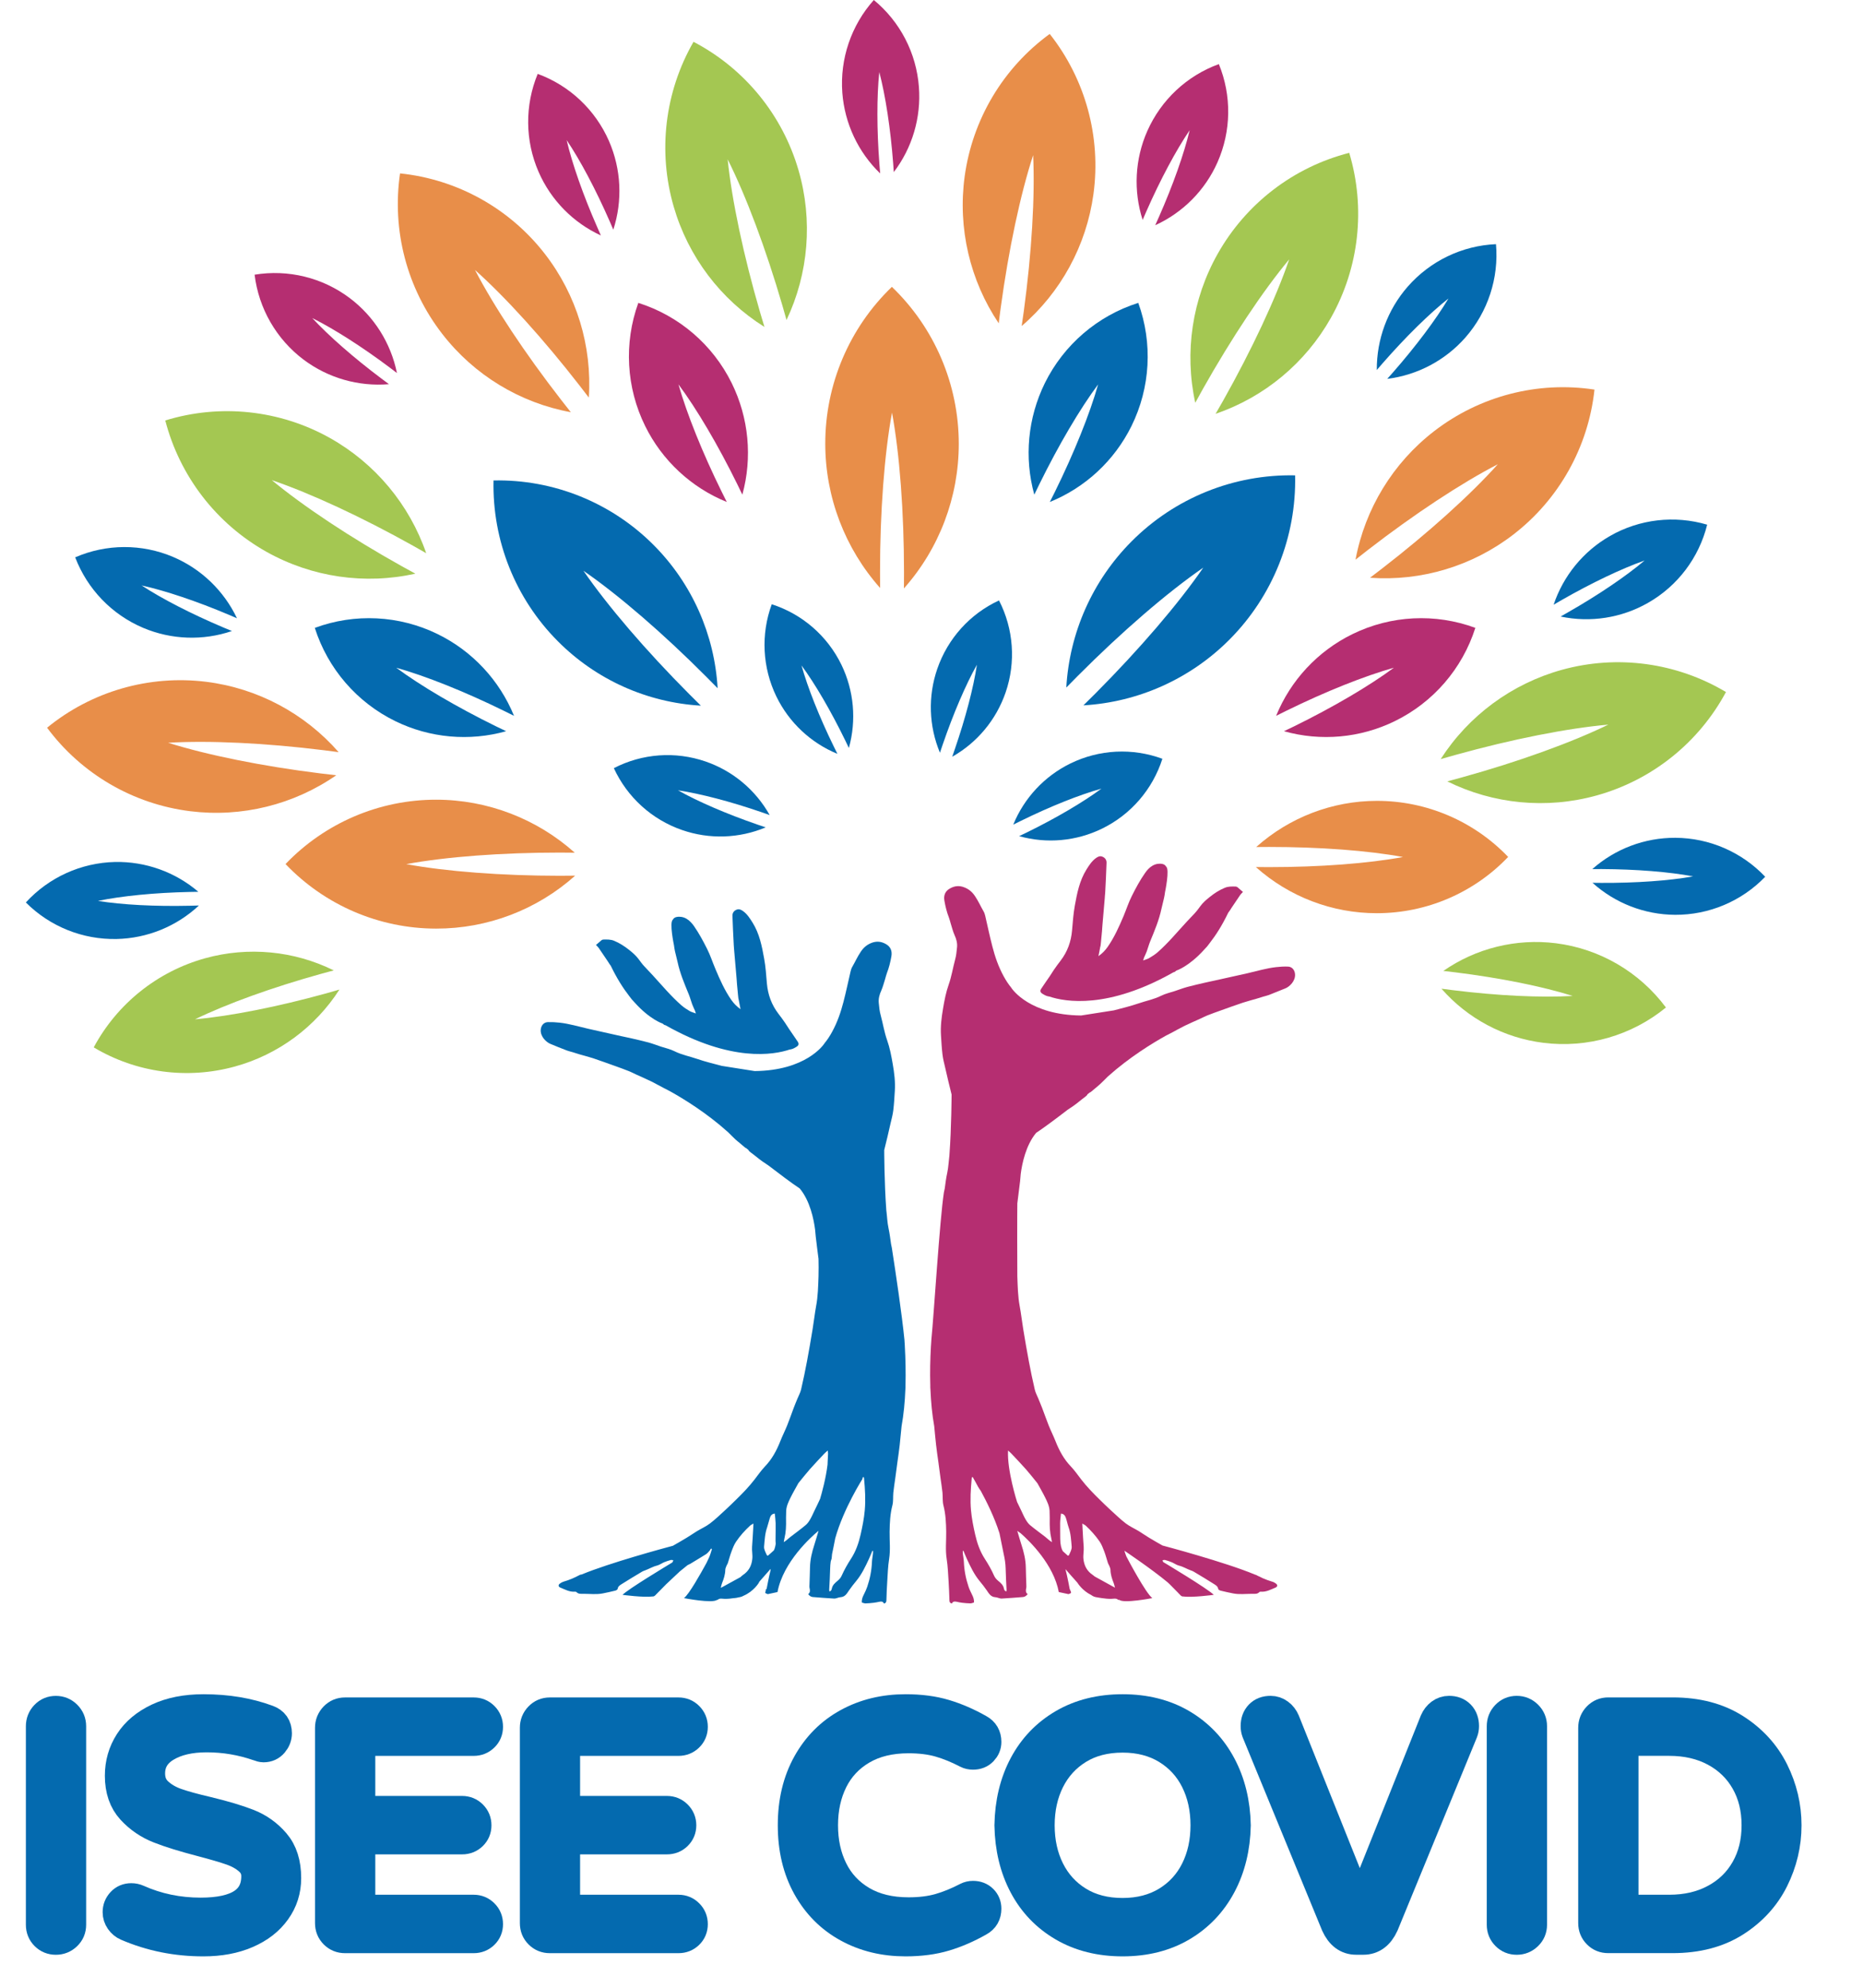 <svg width="45" height="48" viewBox="0 0 45 48" fill="none" xmlns="http://www.w3.org/2000/svg">
<path d="M1.101 46.728C1.034 46.661 1 46.578 1 46.479V41.684C1 41.586 1.034 41.501 1.101 41.431C1.168 41.361 1.251 41.327 1.349 41.327C1.447 41.327 1.531 41.361 1.601 41.431C1.671 41.501 1.706 41.586 1.706 41.684V46.479C1.706 46.578 1.671 46.661 1.601 46.728C1.531 46.795 1.447 46.829 1.349 46.829C1.251 46.829 1.168 46.795 1.101 46.728Z" fill="#046AAF" stroke="#046AAF" stroke-width="0.75" stroke-miterlimit="10"/>
<path d="M3.07 46.495C3.008 46.469 2.957 46.426 2.915 46.367C2.874 46.307 2.854 46.244 2.854 46.176C2.854 46.088 2.883 46.012 2.943 45.947C3.002 45.882 3.078 45.85 3.171 45.85C3.223 45.85 3.272 45.86 3.319 45.881C3.794 46.093 4.303 46.199 4.846 46.199C5.75 46.199 6.203 45.902 6.203 45.306C6.203 45.15 6.144 45.02 6.028 44.917C5.912 44.813 5.768 44.732 5.598 44.672C5.427 44.612 5.184 44.541 4.869 44.458C4.45 44.349 4.112 44.245 3.853 44.143C3.595 44.042 3.373 43.891 3.187 43.689C3.001 43.487 2.908 43.217 2.908 42.88C2.908 42.585 2.985 42.317 3.14 42.076C3.295 41.835 3.524 41.644 3.827 41.501C4.129 41.359 4.492 41.287 4.916 41.287C5.484 41.287 5.998 41.373 6.459 41.544C6.603 41.596 6.676 41.699 6.676 41.855C6.676 41.938 6.647 42.013 6.59 42.08C6.533 42.147 6.459 42.181 6.366 42.181C6.335 42.181 6.293 42.17 6.242 42.15C5.838 42.01 5.422 41.94 4.993 41.94C4.585 41.94 4.253 42.018 3.997 42.173C3.741 42.328 3.613 42.546 3.613 42.826C3.613 43.013 3.674 43.164 3.795 43.281C3.917 43.397 4.069 43.488 4.253 43.553C4.436 43.617 4.686 43.686 5.001 43.759C5.409 43.857 5.739 43.956 5.989 44.054C6.24 44.153 6.455 44.305 6.633 44.513C6.811 44.72 6.9 45 6.9 45.352C6.9 45.642 6.818 45.903 6.652 46.133C6.487 46.364 6.254 46.544 5.955 46.673C5.655 46.803 5.308 46.867 4.916 46.867C4.259 46.868 3.644 46.743 3.07 46.495Z" fill="#046AAF" stroke="#046AAF" stroke-width="0.75" stroke-miterlimit="10"/>
<path d="M8.085 46.689C8.018 46.622 7.984 46.539 7.984 46.44V41.722C7.984 41.624 8.018 41.54 8.085 41.47C8.152 41.4 8.235 41.365 8.333 41.365H11.442C11.535 41.365 11.614 41.397 11.678 41.462C11.743 41.527 11.775 41.606 11.775 41.699C11.775 41.792 11.743 41.87 11.678 41.932C11.614 41.994 11.535 42.026 11.442 42.026H8.69V43.743H11.163C11.256 43.743 11.335 43.776 11.399 43.84C11.464 43.905 11.496 43.984 11.496 44.077C11.496 44.171 11.464 44.248 11.399 44.311C11.335 44.373 11.256 44.404 11.163 44.404H8.69V46.129H11.442C11.535 46.129 11.614 46.162 11.678 46.227C11.743 46.291 11.775 46.37 11.775 46.464C11.775 46.557 11.743 46.635 11.678 46.697C11.614 46.759 11.535 46.79 11.442 46.79H8.333C8.235 46.79 8.152 46.756 8.085 46.689Z" fill="#046AAF" stroke="#046AAF" stroke-width="0.75" stroke-miterlimit="10"/>
<path d="M13.033 46.689C12.965 46.622 12.932 46.539 12.932 46.44V41.722C12.932 41.624 12.965 41.54 13.033 41.47C13.099 41.4 13.182 41.365 13.28 41.365H16.389C16.482 41.365 16.561 41.397 16.625 41.462C16.69 41.527 16.722 41.606 16.722 41.699C16.722 41.792 16.69 41.87 16.625 41.932C16.561 41.994 16.482 42.026 16.389 42.026H13.637V43.743H16.11C16.203 43.743 16.282 43.776 16.346 43.84C16.411 43.905 16.444 43.984 16.444 44.077C16.444 44.171 16.411 44.248 16.346 44.311C16.282 44.373 16.203 44.404 16.11 44.404H13.637V46.129H16.389C16.482 46.129 16.561 46.162 16.625 46.227C16.69 46.291 16.722 46.37 16.722 46.464C16.722 46.557 16.69 46.635 16.625 46.697C16.561 46.759 16.482 46.79 16.389 46.79H13.28C13.182 46.79 13.099 46.756 13.033 46.689Z" fill="#046AAF" stroke="#046AAF" stroke-width="0.75" stroke-miterlimit="10"/>
<path d="M20.484 46.529C20.073 46.304 19.75 45.98 19.515 45.558C19.28 45.135 19.162 44.642 19.162 44.077C19.162 43.512 19.28 43.019 19.515 42.596C19.75 42.174 20.073 41.85 20.484 41.625C20.895 41.399 21.358 41.287 21.875 41.287C22.227 41.287 22.541 41.328 22.817 41.411C23.094 41.494 23.369 41.613 23.643 41.769C23.756 41.831 23.813 41.929 23.813 42.064C23.813 42.142 23.785 42.21 23.728 42.27C23.671 42.33 23.596 42.359 23.503 42.359C23.452 42.359 23.405 42.349 23.364 42.328C23.136 42.209 22.914 42.118 22.697 42.056C22.48 41.994 22.229 41.963 21.945 41.963C21.5 41.963 21.122 42.055 20.809 42.239C20.497 42.423 20.262 42.674 20.104 42.992C19.946 43.311 19.867 43.673 19.867 44.077C19.867 44.481 19.946 44.842 20.104 45.161C20.262 45.48 20.497 45.731 20.809 45.915C21.122 46.099 21.5 46.191 21.945 46.191C22.229 46.191 22.48 46.16 22.697 46.098C22.914 46.035 23.136 45.945 23.364 45.826C23.405 45.805 23.452 45.794 23.503 45.794C23.596 45.794 23.671 45.823 23.728 45.88C23.785 45.937 23.813 46.007 23.813 46.09C23.813 46.225 23.757 46.323 23.643 46.385C23.369 46.541 23.094 46.66 22.817 46.743C22.541 46.825 22.227 46.867 21.875 46.867C21.358 46.867 20.895 46.755 20.484 46.529Z" fill="#046AAF" stroke="#046AAF" stroke-width="0.75" stroke-miterlimit="10"/>
<path d="M25.689 46.51C25.281 46.272 24.965 45.943 24.743 45.523C24.521 45.103 24.405 44.621 24.395 44.077C24.405 43.533 24.521 43.051 24.743 42.632C24.966 42.212 25.281 41.883 25.689 41.644C26.097 41.406 26.573 41.287 27.116 41.287C27.658 41.287 28.133 41.406 28.538 41.644C28.944 41.883 29.259 42.213 29.484 42.635C29.709 43.058 29.826 43.538 29.837 44.077C29.826 44.616 29.709 45.096 29.484 45.519C29.259 45.941 28.944 46.271 28.538 46.51C28.133 46.748 27.658 46.867 27.116 46.867C26.573 46.867 26.097 46.748 25.689 46.51ZM28.193 45.927C28.498 45.74 28.731 45.486 28.891 45.165C29.051 44.844 29.131 44.481 29.131 44.077C29.131 43.673 29.051 43.31 28.891 42.989C28.731 42.668 28.498 42.414 28.193 42.227C27.888 42.041 27.529 41.947 27.116 41.947C26.697 41.947 26.337 42.041 26.035 42.227C25.732 42.414 25.501 42.668 25.34 42.989C25.18 43.31 25.1 43.673 25.1 44.077C25.1 44.481 25.18 44.844 25.34 45.165C25.501 45.486 25.732 45.74 26.035 45.927C26.337 46.113 26.697 46.207 27.116 46.207C27.529 46.207 27.888 46.113 28.193 45.927Z" fill="#046AAF" stroke="#046AAF" stroke-width="0.75" stroke-miterlimit="10"/>
<path d="M32.28 46.471L30.365 41.815C30.35 41.774 30.342 41.73 30.342 41.683C30.342 41.574 30.373 41.488 30.435 41.423C30.497 41.358 30.582 41.326 30.691 41.326C30.763 41.326 30.829 41.348 30.888 41.392C30.948 41.436 30.993 41.494 31.024 41.567L32.846 46.121L34.667 41.567C34.699 41.494 34.744 41.436 34.803 41.392C34.862 41.348 34.928 41.326 35.001 41.326C35.109 41.326 35.194 41.358 35.257 41.423C35.319 41.488 35.35 41.574 35.35 41.683C35.35 41.73 35.342 41.774 35.326 41.815L33.412 46.471C33.303 46.709 33.143 46.828 32.931 46.828H32.76C32.548 46.829 32.388 46.709 32.28 46.471Z" fill="#046AAF" stroke="#046AAF" stroke-width="0.75" stroke-miterlimit="10"/>
<path d="M36.388 46.727C36.321 46.66 36.287 46.577 36.287 46.479V41.683C36.287 41.585 36.321 41.501 36.388 41.431C36.455 41.361 36.538 41.326 36.636 41.326C36.734 41.326 36.818 41.361 36.888 41.431C36.958 41.501 36.993 41.585 36.993 41.683V46.479C36.993 46.577 36.958 46.66 36.888 46.727C36.818 46.795 36.734 46.829 36.636 46.829C36.538 46.829 36.455 46.795 36.388 46.727Z" fill="#046AAF" stroke="#046AAF" stroke-width="0.75" stroke-miterlimit="10"/>
<path d="M38.597 46.688C38.53 46.621 38.496 46.538 38.496 46.44V41.722C38.496 41.623 38.53 41.539 38.597 41.469C38.664 41.399 38.746 41.364 38.845 41.364H40.403C40.992 41.364 41.492 41.495 41.903 41.757C42.314 42.019 42.623 42.357 42.83 42.771C43.036 43.186 43.14 43.621 43.14 44.077C43.14 44.533 43.036 44.968 42.83 45.383C42.623 45.797 42.314 46.135 41.903 46.397C41.492 46.658 40.992 46.789 40.403 46.789H38.845C38.746 46.789 38.664 46.756 38.597 46.688ZM40.318 46.129C40.742 46.129 41.114 46.042 41.434 45.868C41.755 45.695 42.003 45.454 42.178 45.145C42.354 44.837 42.442 44.481 42.442 44.077C42.442 43.673 42.354 43.316 42.178 43.008C42.003 42.7 41.755 42.459 41.434 42.285C41.114 42.112 40.742 42.025 40.318 42.025H39.202V46.129H40.318V46.129Z" fill="#046AAF" stroke="#046AAF" stroke-width="0.75" stroke-miterlimit="10"/>
<path d="M25.172 23.992C25.217 24.021 25.268 24.051 25.32 24.06C25.328 24.061 25.337 24.063 25.345 24.064C25.733 24.194 26.761 24.375 28.347 23.477C28.353 23.475 28.36 23.474 28.366 23.473C28.378 23.47 28.388 23.457 28.4 23.449C28.405 23.445 28.411 23.441 28.416 23.437C28.42 23.436 28.722 23.338 29.09 22.928C29.138 22.881 29.182 22.828 29.221 22.772C29.368 22.584 29.521 22.345 29.666 22.043C29.685 22.016 29.705 21.99 29.723 21.962C29.728 21.953 29.733 21.944 29.738 21.936L29.959 21.608C29.98 21.584 30 21.561 30.023 21.539C29.977 21.499 29.936 21.462 29.894 21.427C29.881 21.417 29.863 21.408 29.848 21.408C29.759 21.407 29.672 21.402 29.586 21.438C29.453 21.492 29.334 21.569 29.224 21.658C29.141 21.723 29.058 21.794 28.997 21.878C28.95 21.941 28.906 22.003 28.852 22.06C28.788 22.126 28.725 22.193 28.663 22.26C28.432 22.51 28.216 22.773 27.959 22.998C27.899 23.05 27.83 23.093 27.761 23.134C27.72 23.159 27.671 23.17 27.612 23.193C27.623 23.159 27.627 23.141 27.633 23.125C27.655 23.074 27.681 23.024 27.7 22.972C27.729 22.894 27.749 22.813 27.781 22.735C27.887 22.478 27.996 22.221 28.054 21.947C28.072 21.86 28.098 21.775 28.116 21.688C28.127 21.64 28.135 21.591 28.141 21.542C28.141 21.542 28.257 20.993 28.168 20.928C28.151 20.894 28.119 20.873 28.079 20.863C28.042 20.855 28.001 20.855 27.963 20.86C27.87 20.875 27.796 20.924 27.736 20.985C27.708 21.015 27.682 21.047 27.66 21.079C27.537 21.254 27.434 21.445 27.339 21.636C27.26 21.792 27.207 21.96 27.139 22.122C27.03 22.379 26.917 22.632 26.757 22.863C26.695 22.952 26.623 23.026 26.532 23.089C26.545 23.026 26.563 22.941 26.576 22.865C26.581 22.855 26.583 22.842 26.585 22.828C26.588 22.8 26.591 22.771 26.594 22.743V22.743C26.602 22.658 26.611 22.573 26.618 22.488C26.621 22.442 26.625 22.396 26.628 22.35L26.685 21.688C26.685 21.687 26.685 21.686 26.685 21.685L26.687 21.654V21.654C26.691 21.618 26.694 21.581 26.696 21.546C26.711 21.309 26.718 21.072 26.728 20.836C26.731 20.764 26.69 20.709 26.623 20.685C26.565 20.664 26.52 20.688 26.476 20.718C26.373 20.791 26.307 20.895 26.242 20.999C26.076 21.266 26.016 21.568 25.962 21.869C25.926 22.066 25.913 22.268 25.895 22.467C25.872 22.738 25.784 22.983 25.618 23.198C25.562 23.27 25.508 23.345 25.456 23.42C25.421 23.47 25.392 23.523 25.357 23.573C25.288 23.675 25.216 23.774 25.15 23.876C25.119 23.923 25.125 23.961 25.172 23.992Z" fill="#B52E71"/>
<path d="M31.281 23.526C31.274 23.423 31.208 23.343 31.108 23.341C31.014 23.338 30.919 23.343 30.826 23.354C30.59 23.38 30.363 23.449 30.133 23.502C29.868 23.562 29.602 23.621 29.337 23.679C29.264 23.696 29.19 23.709 29.116 23.727C28.971 23.761 28.825 23.793 28.681 23.832C28.579 23.86 28.48 23.898 28.38 23.931C28.269 23.968 28.152 23.993 28.048 24.045C27.875 24.132 27.685 24.167 27.505 24.229C27.309 24.296 27.107 24.345 26.906 24.398L26.115 24.522C24.88 24.511 24.455 23.895 24.428 23.854C24.427 23.853 24.427 23.852 24.427 23.851C24.357 23.766 24.298 23.675 24.245 23.578C24.119 23.349 24.034 23.105 23.97 22.854C23.906 22.609 23.855 22.36 23.797 22.113C23.788 22.078 23.778 22.042 23.76 22.012C23.688 21.889 23.632 21.759 23.551 21.64C23.484 21.541 23.407 21.473 23.295 21.429C23.169 21.378 23.056 21.392 22.945 21.455C22.831 21.518 22.788 21.622 22.812 21.752C22.836 21.89 22.869 22.025 22.92 22.155C22.939 22.204 22.95 22.256 22.966 22.307C22.994 22.397 23.017 22.49 23.055 22.576C23.099 22.672 23.127 22.77 23.117 22.874C23.107 22.977 23.097 23.081 23.069 23.179C23.015 23.378 22.984 23.582 22.915 23.777C22.849 23.963 22.812 24.158 22.779 24.354C22.742 24.569 22.715 24.784 22.729 25.003C22.739 25.159 22.747 25.315 22.766 25.469C22.779 25.577 22.808 25.683 22.832 25.789C22.882 26.003 22.93 26.217 22.985 26.43C22.985 26.43 22.983 27.217 22.933 27.891C22.933 27.892 22.933 27.894 22.933 27.895C22.915 28.036 22.91 28.179 22.881 28.317C22.853 28.444 22.837 28.571 22.82 28.699C22.82 28.699 22.812 28.731 22.8 28.791C22.699 29.444 22.558 31.739 22.497 32.349C22.494 32.39 22.491 32.43 22.489 32.471C22.488 32.476 22.488 32.481 22.488 32.485C22.487 32.494 22.487 32.503 22.486 32.511C22.469 32.821 22.461 33.138 22.471 33.451C22.47 33.483 22.471 33.516 22.474 33.548C22.487 33.856 22.515 34.158 22.566 34.441C22.58 34.591 22.594 34.742 22.611 34.893C22.625 35.031 22.648 35.168 22.666 35.306C22.684 35.436 22.701 35.565 22.718 35.695C22.734 35.811 22.753 35.927 22.765 36.043C22.775 36.146 22.763 36.253 22.788 36.351C22.842 36.562 22.852 36.774 22.855 36.989C22.858 37.209 22.832 37.428 22.867 37.648C22.895 37.827 22.901 38.009 22.913 38.19C22.922 38.34 22.929 38.49 22.933 38.641C22.933 38.683 22.944 38.711 22.992 38.722C23.014 38.669 23.058 38.669 23.107 38.679C23.15 38.689 23.194 38.698 23.238 38.703C23.304 38.71 23.37 38.718 23.437 38.718C23.468 38.719 23.499 38.704 23.525 38.697C23.533 38.616 23.503 38.557 23.474 38.497C23.445 38.438 23.415 38.377 23.394 38.313C23.329 38.12 23.29 37.921 23.282 37.715C23.279 37.651 23.265 37.588 23.258 37.525C23.255 37.5 23.256 37.476 23.255 37.451C23.26 37.451 23.266 37.45 23.272 37.45C23.3 37.516 23.326 37.583 23.356 37.648C23.442 37.833 23.529 38.016 23.659 38.175C23.719 38.248 23.779 38.322 23.832 38.4C23.886 38.478 23.929 38.562 24.041 38.569C24.093 38.572 24.145 38.604 24.195 38.602C24.367 38.594 24.538 38.577 24.71 38.565C24.759 38.561 24.789 38.534 24.823 38.496C24.772 38.457 24.775 38.408 24.787 38.354C24.794 38.322 24.791 38.288 24.79 38.254C24.786 38.12 24.78 37.986 24.778 37.853C24.775 37.661 24.73 37.478 24.671 37.297C24.636 37.19 24.606 37.081 24.572 36.967C24.601 36.988 24.628 37.008 24.655 37.026C24.877 37.221 25.45 37.781 25.575 38.445L25.809 38.495C25.809 38.495 25.865 38.478 25.87 38.462C25.874 38.45 25.86 38.417 25.849 38.395C25.848 38.387 25.844 38.38 25.839 38.376C25.839 38.376 25.784 38.072 25.735 37.891C25.824 37.993 25.902 38.083 25.982 38.171C25.995 38.186 26.011 38.205 26.026 38.221C26.026 38.221 26.135 38.407 26.359 38.517C26.392 38.542 26.429 38.56 26.474 38.568C26.495 38.572 26.516 38.575 26.537 38.579C26.561 38.584 26.587 38.588 26.613 38.591C26.688 38.602 26.762 38.61 26.838 38.609C26.895 38.609 26.96 38.585 27.012 38.635C27.015 38.638 27.026 38.632 27.033 38.631C27.132 38.728 27.834 38.591 27.834 38.591C27.679 38.479 27.239 37.648 27.207 37.585C27.188 37.54 27.174 37.493 27.159 37.446V37.446C27.159 37.446 27.82 37.89 28.205 38.211L28.253 38.256C28.326 38.33 28.394 38.401 28.463 38.469V38.47C28.482 38.49 28.503 38.51 28.523 38.531C28.537 38.544 28.567 38.557 28.581 38.551C28.797 38.583 29.318 38.512 29.318 38.512C29.179 38.367 28.097 37.72 28.097 37.72C28.09 37.707 28.085 37.693 28.082 37.675C28.107 37.673 28.128 37.666 28.146 37.672C28.2 37.687 28.252 37.704 28.303 37.725C28.362 37.75 28.416 37.791 28.476 37.806C28.58 37.831 28.669 37.888 28.767 37.923C28.791 37.931 28.815 37.94 28.835 37.953C29.002 38.053 29.169 38.152 29.333 38.257C29.372 38.282 29.417 38.31 29.425 38.369C29.427 38.385 29.459 38.405 29.48 38.41C29.58 38.435 29.681 38.457 29.782 38.477C29.936 38.508 30.093 38.487 30.248 38.487C30.308 38.488 30.372 38.497 30.42 38.445C30.428 38.437 30.447 38.435 30.46 38.436C30.588 38.445 30.697 38.383 30.809 38.337C30.858 38.318 30.865 38.274 30.823 38.242C30.795 38.22 30.761 38.202 30.727 38.193C30.649 38.17 30.574 38.142 30.5 38.11C30.465 38.091 30.426 38.073 30.383 38.054C30.37 38.047 30.357 38.04 30.344 38.033C30.333 38.028 30.322 38.024 30.31 38.022C29.6 37.724 28.097 37.325 28.08 37.321C27.972 37.26 27.865 37.199 27.759 37.135C27.675 37.085 27.596 37.028 27.513 36.977C27.407 36.913 27.291 36.862 27.192 36.787C27.063 36.688 26.945 36.572 26.823 36.462C26.733 36.379 26.645 36.294 26.558 36.208C26.403 36.056 26.252 35.901 26.119 35.729C26.035 35.621 25.958 35.508 25.864 35.41C25.697 35.235 25.586 35.03 25.498 34.808C25.447 34.678 25.384 34.554 25.332 34.425C25.276 34.284 25.226 34.14 25.172 33.998C25.143 33.922 25.112 33.848 25.081 33.774C25.052 33.702 25.012 33.632 24.995 33.557C24.942 33.329 24.894 33.1 24.851 32.87C24.802 32.614 24.759 32.356 24.716 32.098C24.685 31.912 24.665 31.724 24.63 31.538C24.586 31.301 24.582 31.061 24.573 30.822C24.569 30.672 24.569 29.19 24.573 29.059C24.595 28.88 24.619 28.701 24.64 28.521C24.646 28.464 24.651 28.408 24.655 28.351C24.686 28.108 24.776 27.658 25.027 27.357C25.215 27.233 25.508 27.014 25.785 26.801C25.832 26.77 25.88 26.738 25.928 26.705C26.027 26.636 26.118 26.554 26.216 26.483C26.24 26.466 26.258 26.448 26.268 26.425C26.287 26.41 26.305 26.396 26.322 26.382C26.335 26.379 26.346 26.371 26.359 26.36C26.409 26.316 26.461 26.274 26.513 26.231C26.535 26.212 26.559 26.192 26.58 26.172C26.643 26.116 26.7 26.053 26.761 25.994C27.281 25.529 27.841 25.187 28.164 25.008C28.22 24.98 28.276 24.951 28.331 24.922C28.367 24.903 28.402 24.884 28.437 24.864C28.497 24.832 28.556 24.8 28.617 24.77C28.736 24.712 28.858 24.66 28.979 24.605C29.04 24.577 29.099 24.546 29.161 24.521C29.269 24.478 29.379 24.439 29.488 24.4C29.666 24.336 29.844 24.272 30.023 24.212C30.13 24.177 30.241 24.149 30.35 24.117C30.406 24.101 30.461 24.082 30.516 24.066C30.561 24.052 30.608 24.043 30.652 24.026C30.786 23.974 30.92 23.92 31.053 23.865C31.15 23.824 31.293 23.689 31.281 23.526ZM24.309 38.43C24.268 38.421 24.256 38.393 24.25 38.362C24.233 38.277 24.174 38.225 24.11 38.173C24.071 38.141 24.033 38.098 24.013 38.052C23.95 37.909 23.873 37.774 23.788 37.643C23.671 37.463 23.602 37.263 23.555 37.056C23.511 36.863 23.472 36.668 23.454 36.471C23.431 36.216 23.447 35.959 23.471 35.703C23.473 35.693 23.476 35.683 23.477 35.672C23.483 35.671 23.489 35.669 23.495 35.668C23.503 35.682 23.511 35.696 23.519 35.709L23.519 35.71C23.535 35.736 23.549 35.763 23.564 35.79C23.602 35.864 23.641 35.936 23.69 36.001C23.827 36.252 24.018 36.633 24.142 37.024C24.166 37.144 24.19 37.264 24.215 37.384C24.224 37.43 24.234 37.476 24.243 37.523C24.27 37.64 24.288 37.757 24.291 37.878C24.294 38.048 24.305 38.218 24.313 38.388C24.313 38.4 24.311 38.413 24.309 38.43ZM26.227 36.843C26.351 36.959 26.465 37.085 26.561 37.225C26.61 37.297 26.642 37.383 26.674 37.467C26.708 37.557 26.732 37.652 26.762 37.745C26.768 37.766 26.783 37.784 26.791 37.804C26.804 37.838 26.822 37.872 26.823 37.907C26.825 38.02 26.859 38.125 26.901 38.229C26.913 38.258 26.918 38.29 26.932 38.339L26.44 38.068C26.425 38.055 26.41 38.041 26.394 38.031C26.261 37.942 26.188 37.815 26.17 37.648C26.159 37.547 26.184 37.449 26.176 37.349C26.164 37.205 26.157 37.06 26.149 36.915C26.147 36.88 26.145 36.843 26.143 36.791C26.178 36.812 26.206 36.824 26.227 36.843ZM25.607 36.781C25.608 36.705 25.62 36.628 25.627 36.55C25.707 36.557 25.73 36.61 25.748 36.661C25.773 36.735 25.787 36.812 25.813 36.885C25.866 37.034 25.872 37.192 25.886 37.346C25.892 37.416 25.849 37.488 25.819 37.556C25.817 37.559 25.809 37.56 25.794 37.567C25.755 37.532 25.712 37.496 25.671 37.457C25.637 37.397 25.61 37.303 25.609 37.158C25.61 37.032 25.605 36.907 25.607 36.781ZM24.783 35.482C24.876 35.588 24.963 35.7 25.052 35.809C25.056 35.813 25.059 35.818 25.062 35.823C25.124 35.938 25.191 36.05 25.248 36.167C25.297 36.266 25.346 36.369 25.352 36.482C25.358 36.59 25.355 36.698 25.355 36.806C25.355 36.883 25.361 36.959 25.372 37.034V37.036C25.378 37.074 25.385 37.111 25.393 37.149L25.411 37.239C25.388 37.227 25.367 37.211 25.347 37.196C25.312 37.169 25.28 37.138 25.245 37.11C25.125 37.017 25 36.928 24.882 36.83C24.839 36.794 24.804 36.743 24.775 36.694C24.735 36.627 24.704 36.554 24.671 36.484C24.637 36.412 24.6 36.341 24.567 36.269C24.566 36.268 24.322 35.501 24.349 35.027C24.384 35.059 24.409 35.079 24.431 35.103C24.549 35.229 24.669 35.353 24.783 35.482Z" fill="#B52E71"/>
<path d="M14.682 23.216C14.687 23.224 14.692 23.233 14.698 23.241C14.714 23.27 14.735 23.296 14.754 23.323C14.899 23.625 15.052 23.864 15.199 24.053C15.238 24.108 15.281 24.16 15.33 24.209C15.698 24.619 16 24.716 16.004 24.717C16.009 24.721 16.015 24.725 16.02 24.729C16.032 24.737 16.042 24.75 16.054 24.753C16.061 24.754 16.067 24.755 16.073 24.756C17.659 25.655 18.688 25.474 19.075 25.344C19.083 25.343 19.091 25.342 19.1 25.34C19.152 25.331 19.203 25.302 19.248 25.272C19.294 25.241 19.301 25.203 19.27 25.156C19.203 25.054 19.131 24.955 19.063 24.853C19.029 24.803 18.998 24.75 18.964 24.701C18.912 24.625 18.858 24.551 18.802 24.479C18.636 24.262 18.548 24.018 18.524 23.748C18.507 23.548 18.494 23.346 18.458 23.15C18.404 22.849 18.345 22.546 18.178 22.279C18.113 22.176 18.048 22.072 17.945 21.999C17.9 21.968 17.854 21.944 17.797 21.965C17.73 21.989 17.689 22.044 17.692 22.116C17.702 22.353 17.709 22.59 17.724 22.826C17.726 22.862 17.729 22.898 17.732 22.934V22.935L17.735 22.965C17.735 22.967 17.735 22.968 17.735 22.969L17.792 23.63C17.795 23.676 17.798 23.722 17.802 23.768C17.809 23.853 17.817 23.938 17.826 24.023V24.023V24.023C17.829 24.052 17.832 24.081 17.835 24.109C17.837 24.122 17.84 24.135 17.844 24.145C17.857 24.221 17.875 24.306 17.887 24.37C17.797 24.306 17.725 24.232 17.663 24.144C17.503 23.913 17.39 23.659 17.282 23.402C17.213 23.241 17.16 23.073 17.081 22.916C16.985 22.725 16.883 22.535 16.761 22.36C16.738 22.327 16.712 22.295 16.683 22.266V22.266C16.623 22.204 16.549 22.155 16.457 22.141C16.419 22.135 16.378 22.136 16.341 22.144C16.3 22.153 16.269 22.174 16.252 22.209C16.163 22.273 16.279 22.823 16.279 22.823C16.285 22.872 16.293 22.92 16.303 22.968C16.321 23.055 16.348 23.141 16.366 23.228C16.424 23.502 16.533 23.758 16.639 24.016C16.67 24.093 16.691 24.174 16.72 24.253C16.739 24.305 16.765 24.354 16.786 24.405C16.794 24.421 16.797 24.439 16.808 24.473C16.749 24.45 16.7 24.439 16.659 24.415C16.59 24.374 16.521 24.33 16.461 24.278C16.204 24.054 15.987 23.79 15.757 23.541C15.695 23.473 15.631 23.407 15.568 23.34C15.514 23.284 15.47 23.221 15.423 23.158C15.361 23.075 15.279 23.003 15.196 22.938C15.085 22.85 14.967 22.773 14.834 22.718C14.748 22.682 14.66 22.687 14.571 22.688C14.556 22.688 14.538 22.697 14.526 22.707C14.483 22.742 14.443 22.779 14.396 22.819C14.419 22.841 14.44 22.864 14.46 22.888L14.682 23.216Z" fill="#046AAF"/>
<path d="M21.856 32.512C21.855 32.503 21.855 32.494 21.855 32.486C21.854 32.481 21.854 32.477 21.854 32.472C21.851 32.431 21.849 32.39 21.846 32.35C21.785 31.739 21.643 30.785 21.542 30.133C21.53 30.073 21.523 30.041 21.523 30.041C21.505 29.913 21.489 29.786 21.462 29.659C21.432 29.521 21.428 29.378 21.41 29.237C21.41 29.235 21.409 29.234 21.409 29.233C21.359 28.559 21.358 27.772 21.358 27.772C21.413 27.559 21.461 27.345 21.51 27.131C21.535 27.025 21.564 26.919 21.577 26.812C21.596 26.657 21.604 26.501 21.614 26.345C21.628 26.127 21.602 25.912 21.564 25.696C21.53 25.5 21.494 25.305 21.428 25.119C21.359 24.924 21.328 24.72 21.274 24.521C21.246 24.423 21.235 24.319 21.226 24.216C21.216 24.112 21.244 24.014 21.288 23.917C21.326 23.831 21.349 23.738 21.378 23.648C21.394 23.598 21.404 23.546 21.423 23.497C21.474 23.367 21.507 23.231 21.531 23.094C21.554 22.963 21.511 22.86 21.398 22.797C21.288 22.734 21.174 22.721 21.048 22.77C20.936 22.815 20.859 22.882 20.792 22.982C20.711 23.101 20.654 23.231 20.583 23.353C20.565 23.384 20.555 23.42 20.546 23.455C20.488 23.702 20.437 23.95 20.373 24.196C20.308 24.446 20.224 24.691 20.098 24.919C20.045 25.017 19.986 25.108 19.916 25.192C19.916 25.193 19.916 25.194 19.915 25.195C19.888 25.236 19.462 25.853 18.228 25.864L17.436 25.739C17.236 25.686 17.034 25.638 16.838 25.57C16.657 25.508 16.468 25.473 16.294 25.386C16.191 25.334 16.074 25.309 15.963 25.273C15.863 25.239 15.763 25.201 15.662 25.173C15.518 25.134 15.371 25.102 15.226 25.068C15.153 25.051 15.079 25.037 15.006 25.021C14.74 24.962 14.475 24.904 14.21 24.843C13.979 24.79 13.752 24.721 13.517 24.695C13.423 24.684 13.328 24.68 13.234 24.682C13.135 24.684 13.069 24.765 13.061 24.867C13.05 25.03 13.193 25.165 13.291 25.206C13.424 25.262 13.558 25.316 13.692 25.367C13.736 25.384 13.782 25.393 13.828 25.407C13.883 25.424 13.938 25.443 13.994 25.459C14.103 25.491 14.213 25.518 14.322 25.553C14.5 25.613 14.678 25.678 14.855 25.741C14.965 25.78 15.075 25.82 15.183 25.863C15.245 25.887 15.304 25.918 15.364 25.946C15.485 26.001 15.608 26.054 15.727 26.112C15.788 26.142 15.847 26.174 15.906 26.206H15.907C15.942 26.226 15.977 26.245 16.013 26.263C16.069 26.292 16.123 26.321 16.179 26.349C16.503 26.528 17.063 26.87 17.583 27.337C17.644 27.395 17.701 27.457 17.763 27.514C17.785 27.534 17.808 27.553 17.831 27.572L17.832 27.572C17.883 27.615 17.935 27.657 17.985 27.701C17.997 27.712 18.009 27.721 18.022 27.724C18.039 27.738 18.057 27.752 18.076 27.767C18.086 27.79 18.104 27.807 18.128 27.825C18.226 27.895 18.317 27.977 18.416 28.046C18.464 28.079 18.511 28.111 18.56 28.143C18.836 28.355 19.129 28.575 19.317 28.699C19.568 28.999 19.657 29.449 19.688 29.692C19.693 29.749 19.698 29.806 19.704 29.863C19.724 30.042 19.749 30.221 19.771 30.4C19.774 30.532 19.775 30.672 19.771 30.822C19.762 31.061 19.758 31.301 19.713 31.538C19.679 31.724 19.659 31.912 19.628 32.097C19.585 32.356 19.542 32.613 19.493 32.87C19.45 33.1 19.402 33.329 19.349 33.557C19.331 33.632 19.291 33.702 19.262 33.774C19.232 33.848 19.2 33.922 19.172 33.997C19.118 34.14 19.069 34.283 19.012 34.425C18.96 34.554 18.896 34.678 18.846 34.807C18.758 35.029 18.647 35.235 18.479 35.41C18.386 35.508 18.308 35.621 18.225 35.728C18.092 35.901 17.941 36.056 17.786 36.208C17.699 36.294 17.611 36.379 17.521 36.462C17.4 36.572 17.282 36.688 17.151 36.787C17.053 36.862 16.937 36.913 16.831 36.977C16.748 37.028 16.669 37.084 16.585 37.134C16.476 37.2 16.365 37.264 16.254 37.327C16.065 37.377 14.716 37.742 14.051 38.02C14.033 38.021 14.015 38.025 14.001 38.033C13.878 38.099 13.751 38.154 13.617 38.192C13.583 38.202 13.549 38.22 13.521 38.242C13.479 38.274 13.486 38.318 13.535 38.337C13.647 38.382 13.755 38.445 13.883 38.436C13.897 38.435 13.916 38.437 13.924 38.445C13.972 38.497 14.036 38.487 14.095 38.487C14.251 38.487 14.408 38.508 14.562 38.477C14.663 38.457 14.764 38.435 14.863 38.41C14.885 38.405 14.916 38.385 14.919 38.369C14.926 38.31 14.971 38.282 15.011 38.256C15.174 38.152 15.342 38.053 15.508 37.953C15.53 37.94 15.553 37.931 15.577 37.923C15.675 37.888 15.764 37.831 15.868 37.806C15.928 37.791 15.982 37.75 16.041 37.725C16.091 37.704 16.145 37.687 16.198 37.672C16.216 37.666 16.237 37.673 16.263 37.675C16.258 37.697 16.25 37.715 16.24 37.73C16.1 37.815 15.166 38.377 15.037 38.512C15.037 38.512 15.547 38.581 15.767 38.551C15.782 38.554 15.809 38.542 15.821 38.53C15.91 38.442 15.997 38.352 16.091 38.256L16.422 37.945H16.422C16.482 37.899 16.54 37.848 16.6 37.801C16.621 37.785 16.648 37.777 16.671 37.764C16.799 37.686 16.929 37.609 17.055 37.53C17.087 37.509 17.113 37.477 17.139 37.448C17.153 37.432 17.163 37.411 17.174 37.392C17.182 37.398 17.189 37.404 17.196 37.409C17.175 37.473 17.158 37.54 17.131 37.602C17.109 37.649 17.087 37.695 17.065 37.742C16.922 38.004 16.639 38.506 16.521 38.591C16.521 38.591 17.211 38.726 17.319 38.633C17.325 38.635 17.33 38.637 17.332 38.635C17.384 38.585 17.448 38.609 17.506 38.609C17.584 38.61 17.66 38.602 17.736 38.59C17.74 38.591 17.741 38.591 17.741 38.591C17.78 38.587 17.816 38.58 17.85 38.571C17.857 38.57 17.863 38.569 17.87 38.568C17.903 38.562 17.933 38.55 17.96 38.534C18.209 38.427 18.329 38.221 18.329 38.221L18.34 38.197C18.347 38.188 18.354 38.179 18.361 38.172C18.443 38.081 18.523 37.989 18.613 37.886C18.613 37.898 18.613 37.908 18.613 37.916C18.571 38.082 18.525 38.326 18.517 38.37C18.503 38.375 18.488 38.385 18.497 38.415C18.489 38.434 18.481 38.454 18.484 38.462C18.49 38.478 18.546 38.495 18.546 38.495L18.78 38.445C18.918 37.712 19.601 37.107 19.756 36.978C19.761 36.974 19.766 36.971 19.771 36.967C19.737 37.081 19.707 37.19 19.672 37.297C19.613 37.478 19.568 37.661 19.565 37.854C19.563 37.987 19.557 38.12 19.553 38.255C19.552 38.288 19.548 38.323 19.556 38.354C19.569 38.408 19.571 38.457 19.521 38.496C19.554 38.534 19.584 38.561 19.633 38.565C19.805 38.577 19.976 38.594 20.148 38.602C20.199 38.604 20.25 38.572 20.302 38.569C20.415 38.562 20.457 38.478 20.511 38.4C20.565 38.322 20.624 38.248 20.684 38.175C20.814 38.017 20.901 37.833 20.987 37.649C21.017 37.584 21.043 37.517 21.071 37.45C21.077 37.451 21.083 37.451 21.089 37.452C21.088 37.476 21.088 37.501 21.085 37.525C21.078 37.588 21.064 37.652 21.062 37.716C21.053 37.921 21.015 38.12 20.949 38.314C20.928 38.377 20.899 38.438 20.869 38.498C20.84 38.557 20.81 38.616 20.818 38.698C20.845 38.704 20.876 38.719 20.906 38.719C20.973 38.718 21.039 38.71 21.106 38.703C21.149 38.698 21.193 38.689 21.236 38.68C21.285 38.669 21.33 38.669 21.351 38.723C21.399 38.711 21.41 38.684 21.411 38.641C21.415 38.491 21.421 38.34 21.431 38.19C21.442 38.01 21.448 37.827 21.476 37.648C21.511 37.428 21.485 37.209 21.488 36.99C21.491 36.774 21.501 36.562 21.555 36.352C21.581 36.254 21.568 36.146 21.578 36.044C21.59 35.927 21.609 35.812 21.625 35.695C21.642 35.566 21.659 35.436 21.677 35.306C21.695 35.169 21.718 35.031 21.732 34.893C21.748 34.743 21.763 34.592 21.777 34.441C21.828 34.158 21.857 33.856 21.869 33.548C21.872 33.516 21.873 33.483 21.872 33.451C21.88 33.139 21.873 32.821 21.856 32.512ZM18.948 37.148C18.957 37.111 18.964 37.073 18.97 37.036L18.97 37.034H18.97C18.981 36.958 18.987 36.882 18.987 36.806C18.987 36.697 18.984 36.589 18.99 36.481C18.996 36.369 19.045 36.266 19.094 36.167C19.151 36.05 19.218 35.937 19.28 35.823C19.283 35.818 19.286 35.813 19.289 35.809C19.379 35.7 19.466 35.588 19.559 35.482C19.673 35.353 19.793 35.228 19.91 35.103C19.933 35.079 19.958 35.059 19.993 35.027C19.997 35.062 20.002 35.083 20.001 35.104C19.998 35.173 19.994 35.243 19.991 35.313C19.991 35.331 19.988 35.349 19.989 35.366C19.95 35.695 19.853 36.046 19.809 36.195C19.766 36.292 19.717 36.387 19.671 36.484C19.637 36.554 19.607 36.626 19.567 36.693C19.538 36.743 19.503 36.793 19.459 36.829C19.342 36.927 19.218 37.017 19.097 37.11C19.061 37.137 19.029 37.168 18.995 37.195C18.975 37.211 18.953 37.226 18.931 37.239L18.948 37.148ZM18.456 37.346C18.47 37.192 18.476 37.034 18.529 36.885C18.554 36.812 18.569 36.735 18.594 36.661C18.611 36.609 18.635 36.557 18.715 36.55C18.722 36.628 18.733 36.705 18.735 36.781C18.738 36.907 18.733 37.032 18.733 37.158C18.733 37.197 18.732 37.238 18.737 37.277C18.729 37.342 18.714 37.392 18.696 37.432C18.693 37.436 18.69 37.44 18.686 37.444C18.641 37.487 18.592 37.528 18.548 37.567C18.533 37.56 18.525 37.559 18.524 37.556C18.494 37.488 18.45 37.416 18.456 37.346ZM17.551 37.804C17.559 37.784 17.574 37.766 17.581 37.745C17.61 37.652 17.634 37.557 17.669 37.466C17.7 37.383 17.732 37.297 17.782 37.225C17.877 37.085 17.991 36.958 18.116 36.843C18.135 36.824 18.164 36.812 18.199 36.791C18.197 36.843 18.195 36.88 18.193 36.916C18.184 37.06 18.178 37.205 18.166 37.349C18.158 37.449 18.183 37.546 18.171 37.648C18.154 37.815 18.081 37.942 17.948 38.031C17.926 38.046 17.906 38.065 17.886 38.084L17.43 38.334C17.424 38.336 17.418 38.337 17.41 38.339C17.424 38.29 17.429 38.258 17.441 38.229C17.483 38.126 17.517 38.02 17.519 37.907C17.52 37.872 17.538 37.838 17.551 37.804ZM20.888 36.471C20.871 36.668 20.831 36.863 20.788 37.056C20.741 37.262 20.672 37.463 20.554 37.643C20.469 37.774 20.393 37.909 20.329 38.052C20.309 38.098 20.272 38.141 20.232 38.173C20.168 38.225 20.109 38.277 20.092 38.362C20.086 38.393 20.075 38.421 20.033 38.43C20.031 38.413 20.029 38.4 20.029 38.387C20.037 38.218 20.049 38.048 20.052 37.878C20.053 37.82 20.058 37.762 20.066 37.705L20.088 37.635C20.09 37.599 20.094 37.563 20.098 37.526C20.098 37.525 20.099 37.524 20.099 37.523C20.109 37.477 20.118 37.43 20.128 37.384C20.145 37.304 20.16 37.225 20.175 37.146C20.375 36.429 20.835 35.709 20.835 35.709L20.832 35.695C20.837 35.686 20.842 35.677 20.847 35.668C20.853 35.67 20.859 35.671 20.865 35.672C20.867 35.683 20.87 35.693 20.871 35.703C20.895 35.959 20.911 36.216 20.888 36.471Z" fill="#046AAF"/>
<path d="M21.543 6.927C22.574 7.916 23.157 9.283 23.159 10.713C23.16 12.007 22.686 13.25 21.834 14.209C21.835 14.08 21.836 13.95 21.836 13.819C21.835 12.362 21.731 10.969 21.546 9.962C21.361 10.97 21.256 12.366 21.257 13.823C21.257 13.948 21.258 14.073 21.259 14.199C20.41 13.243 19.935 12.005 19.934 10.717C19.932 9.286 20.514 7.917 21.543 6.927H21.543Z" fill="#E88E49"/>
<path d="M31.283 11.479C31.316 12.962 30.743 14.394 29.699 15.443C28.754 16.393 27.495 16.956 26.169 17.033C26.265 16.939 26.361 16.845 26.456 16.749C27.521 15.68 28.464 14.581 29.065 13.707C28.191 14.31 27.094 15.257 26.029 16.326C25.937 16.418 25.846 16.51 25.756 16.603C25.832 15.278 26.389 14.021 27.331 13.075C28.376 12.024 29.804 11.448 31.283 11.479Z" fill="#046AAF"/>
<path d="M11.921 11.602C11.889 13.054 12.45 14.456 13.473 15.483C14.398 16.414 15.63 16.965 16.929 17.04C16.835 16.948 16.741 16.855 16.648 16.761C15.605 15.714 14.682 14.639 14.093 13.783C14.949 14.374 16.023 15.301 17.066 16.348C17.156 16.438 17.245 16.528 17.334 16.619C17.259 15.322 16.714 14.091 15.791 13.164C14.768 12.136 13.37 11.571 11.921 11.602Z" fill="#046AAF"/>
<path d="M36.429 20.693C35.602 21.56 34.458 22.051 33.261 22.052C32.178 22.054 31.137 21.654 30.334 20.937C30.442 20.939 30.551 20.939 30.66 20.939C31.88 20.939 33.046 20.851 33.889 20.695C33.044 20.539 31.877 20.452 30.657 20.452C30.552 20.452 30.447 20.453 30.343 20.454C31.143 19.74 32.178 19.34 33.257 19.339C34.454 19.338 35.6 19.827 36.429 20.693L36.429 20.693Z" fill="#E88E49"/>
<path d="M6.896 20.864C7.846 21.86 9.16 22.423 10.534 22.424C11.777 22.426 12.973 21.968 13.893 21.145C13.769 21.146 13.645 21.148 13.519 21.148C12.119 21.147 10.78 21.045 9.813 20.867C10.782 20.688 12.122 20.588 13.522 20.588C13.644 20.588 13.764 20.59 13.883 20.591C12.966 19.771 11.776 19.312 10.538 19.311C9.163 19.309 7.848 19.871 6.896 20.866V20.864Z" fill="#E88E49"/>
<path d="M15.418 7.314C16.402 7.625 17.217 8.324 17.674 9.251C18.088 10.091 18.177 11.05 17.931 11.945C17.89 11.861 17.85 11.776 17.808 11.691C17.343 10.746 16.83 9.876 16.388 9.282C16.591 9.996 16.968 10.934 17.434 11.879C17.474 11.961 17.515 12.042 17.555 12.122C16.7 11.775 15.996 11.124 15.584 10.289C15.126 9.361 15.066 8.287 15.418 7.315V7.314Z" fill="#B52E71"/>
<path d="M27.494 7.314C26.511 7.625 25.696 8.324 25.238 9.251C24.825 10.091 24.735 11.05 24.983 11.945C25.023 11.861 25.064 11.776 25.106 11.691C25.571 10.746 26.083 9.876 26.525 9.282C26.323 9.996 25.945 10.934 25.48 11.879C25.44 11.961 25.399 12.042 25.358 12.122C26.214 11.775 26.917 11.124 27.33 10.289C27.788 9.361 27.847 8.287 27.495 7.315V7.314H27.494Z" fill="#046AAF"/>
<path d="M7.604 15.162C8.571 14.804 9.643 14.858 10.571 15.312C11.409 15.722 12.065 16.427 12.416 17.286C12.332 17.244 12.248 17.203 12.164 17.161C11.219 16.698 10.283 16.324 9.571 16.124C10.167 16.565 11.037 17.076 11.982 17.54C12.063 17.579 12.145 17.618 12.226 17.657C11.338 17.907 10.384 17.823 9.548 17.414C8.621 16.961 7.918 16.148 7.604 15.162V15.162Z" fill="#046AAF"/>
<path d="M35.637 15.162C34.668 14.804 33.596 14.858 32.669 15.312C31.83 15.722 31.175 16.427 30.824 17.286C30.907 17.244 30.992 17.203 31.076 17.161C32.02 16.698 32.957 16.324 33.669 16.124C33.073 16.565 32.202 17.076 31.258 17.54C31.176 17.579 31.094 17.618 31.013 17.657C31.902 17.907 32.855 17.823 33.691 17.414C34.619 16.961 35.322 16.148 35.636 15.162V15.162H35.637Z" fill="#B52E71"/>
<path d="M41.69 16.711C40.496 15.999 39.065 15.805 37.726 16.175C36.515 16.511 35.474 17.281 34.799 18.331C34.919 18.296 35.041 18.262 35.163 18.228C36.527 17.849 37.858 17.586 38.849 17.498C37.953 17.934 36.674 18.395 35.31 18.773C35.192 18.806 35.075 18.838 34.959 18.869C36.073 19.419 37.355 19.544 38.562 19.21C39.901 18.839 41.031 17.937 41.69 16.711V16.711H41.69Z" fill="#A4C752"/>
<path d="M38.514 9.408C37.142 9.199 35.743 9.562 34.642 10.411C33.646 11.179 32.972 12.285 32.742 13.515C32.84 13.437 32.94 13.359 33.04 13.281C34.161 12.415 35.295 11.667 36.179 11.211C35.513 11.954 34.503 12.864 33.382 13.73C33.285 13.805 33.188 13.879 33.092 13.952C34.331 14.04 35.565 13.671 36.557 12.906C37.659 12.056 38.365 10.793 38.514 9.408V9.408Z" fill="#E88E49"/>
<path d="M32.59 3.691C31.245 4.035 30.098 4.915 29.414 6.127C28.795 7.223 28.605 8.505 28.871 9.727C28.931 9.617 28.992 9.507 29.054 9.395C29.75 8.16 30.503 7.028 31.14 6.263C30.816 7.207 30.239 8.44 29.544 9.676C29.484 9.783 29.424 9.888 29.362 9.993C30.538 9.591 31.531 8.769 32.147 7.676C32.831 6.463 32.99 5.024 32.59 3.69V3.691H32.59Z" fill="#A4C752"/>
<path d="M25.355 0.82C24.232 1.638 23.49 2.88 23.301 4.26C23.131 5.508 23.427 6.771 24.124 7.808C24.139 7.683 24.154 7.557 24.172 7.431C24.363 6.026 24.646 4.695 24.955 3.747C25.002 4.745 24.92 6.104 24.73 7.511C24.713 7.632 24.696 7.753 24.678 7.873C25.622 7.063 26.242 5.93 26.412 4.687C26.6 3.307 26.218 1.91 25.355 0.819V0.82Z" fill="#E88E49"/>
<path d="M16.752 1.009C16.058 2.216 15.885 3.653 16.273 4.99C16.624 6.2 17.407 7.232 18.465 7.895C18.428 7.774 18.392 7.653 18.356 7.531C17.96 6.169 17.678 4.839 17.576 3.847C18.024 4.739 18.501 6.014 18.898 7.376C18.932 7.494 18.966 7.611 18.998 7.728C19.531 6.603 19.638 5.316 19.288 4.111C18.9 2.774 17.984 1.653 16.752 1.01V1.009H16.752Z" fill="#A4C752"/>
<path d="M9.663 4.187C9.462 5.565 9.83 6.965 10.683 8.064C11.454 9.059 12.561 9.729 13.788 9.954C13.71 9.856 13.631 9.756 13.554 9.656C12.684 8.536 11.933 7.404 11.473 6.519C12.217 7.183 13.131 8.192 14 9.311C14.075 9.408 14.149 9.505 14.223 9.601C14.304 8.359 13.93 7.123 13.161 6.131C12.309 5.032 11.045 4.33 9.663 4.187V4.187Z" fill="#E88E49"/>
<path d="M3.992 10.153C4.342 11.501 5.226 12.646 6.438 13.326C7.535 13.94 8.815 14.124 10.033 13.853C9.922 13.793 9.811 13.732 9.7 13.67C8.464 12.98 7.332 12.229 6.565 11.594C7.509 11.915 8.742 12.488 9.978 13.179C10.085 13.238 10.19 13.298 10.295 13.359C9.888 12.182 9.063 11.191 7.97 10.577C6.758 9.898 5.32 9.745 3.993 10.153H3.992Z" fill="#A4C752"/>
<path d="M1.137 17.573C1.967 18.689 3.215 19.417 4.593 19.589C5.841 19.744 7.096 19.432 8.122 18.721C7.997 18.707 7.871 18.692 7.745 18.677C6.341 18.503 5.011 18.235 4.061 17.936C5.056 17.877 6.413 17.942 7.818 18.116C7.939 18.131 8.06 18.147 8.18 18.163C7.36 17.227 6.223 16.619 4.981 16.464C3.603 16.293 2.214 16.693 1.137 17.573Z" fill="#E88E49"/>
<path d="M2.264 25.292C3.291 25.906 4.524 26.072 5.678 25.753C6.721 25.465 7.617 24.801 8.199 23.896C8.095 23.926 7.99 23.956 7.886 23.986C6.71 24.311 5.564 24.538 4.711 24.614C5.483 24.238 6.584 23.841 7.759 23.515C7.86 23.487 7.961 23.46 8.062 23.433C7.102 22.959 5.998 22.852 4.958 23.139C3.805 23.458 2.831 24.236 2.264 25.292Z" fill="#A4C752"/>
<path d="M40.24 24.329C39.6 23.47 38.64 22.91 37.579 22.777C36.619 22.658 35.652 22.898 34.863 23.446C34.959 23.456 35.055 23.468 35.152 23.48C36.233 23.614 37.257 23.82 37.988 24.05C37.222 24.095 36.178 24.045 35.097 23.911C35.003 23.9 34.911 23.888 34.818 23.875C35.449 24.596 36.324 25.063 37.281 25.182C38.342 25.315 39.411 25.007 40.24 24.329Z" fill="#A4C752"/>
<path d="M41.236 12.67C40.45 12.437 39.602 12.535 38.89 12.942C38.245 13.311 37.762 13.903 37.527 14.603C37.591 14.566 37.656 14.528 37.721 14.49C38.447 14.075 39.17 13.73 39.725 13.535C39.275 13.915 38.61 14.366 37.883 14.781C37.821 14.817 37.759 14.853 37.696 14.888C38.414 15.04 39.166 14.924 39.808 14.557C40.522 14.15 41.037 13.469 41.236 12.67Z" fill="#046AAF"/>
<path d="M36.135 5.896C35.316 5.931 34.547 6.302 34.005 6.919C33.515 7.478 33.251 8.197 33.256 8.935C33.305 8.879 33.353 8.822 33.403 8.765C33.954 8.135 34.526 7.573 34.987 7.208C34.685 7.714 34.203 8.357 33.652 8.987C33.604 9.042 33.556 9.096 33.508 9.149C34.237 9.058 34.911 8.703 35.399 8.147C35.94 7.528 36.206 6.716 36.135 5.896Z" fill="#046AAF"/>
<path d="M29.441 1.548C28.669 1.828 28.046 2.412 27.713 3.163C27.412 3.843 27.374 4.608 27.6 5.311C27.629 5.242 27.659 5.174 27.689 5.106C28.027 4.339 28.405 3.631 28.736 3.144C28.599 3.718 28.331 4.475 27.992 5.242C27.964 5.309 27.934 5.374 27.904 5.439C28.572 5.134 29.11 4.594 29.409 3.917C29.741 3.165 29.753 2.309 29.441 1.548Z" fill="#B52E71"/>
<path d="M21.107 0C20.56 0.612 20.285 1.422 20.346 2.242C20.403 2.984 20.73 3.676 21.26 4.188C21.254 4.114 21.248 4.04 21.242 3.965C21.178 3.129 21.177 2.326 21.239 1.74C21.389 2.311 21.51 3.106 21.574 3.941C21.579 4.013 21.584 4.085 21.589 4.156C22.034 3.572 22.252 2.841 22.196 2.102C22.135 1.281 21.741 0.522 21.107 0Z" fill="#B52E71"/>
<path d="M12.988 1.784C12.674 2.544 12.681 3.399 13.01 4.152C13.308 4.834 13.845 5.378 14.514 5.686C14.484 5.618 14.453 5.55 14.424 5.481C14.087 4.714 13.821 3.956 13.687 3.383C14.017 3.871 14.393 4.582 14.729 5.349C14.758 5.415 14.786 5.482 14.814 5.547C15.041 4.848 15.006 4.086 14.71 3.407C14.381 2.653 13.759 2.067 12.988 1.784Z" fill="#B52E71"/>
<path d="M6.15 6.634C6.249 7.45 6.676 8.19 7.332 8.684C7.926 9.13 8.661 9.339 9.395 9.277C9.335 9.233 9.275 9.189 9.215 9.143C8.546 8.641 7.942 8.112 7.543 7.681C8.07 7.943 8.747 8.376 9.416 8.877C9.474 8.921 9.531 8.965 9.588 9.008C9.442 8.287 9.037 7.641 8.445 7.196C7.789 6.703 6.96 6.5 6.15 6.633V6.634Z" fill="#B52E71"/>
<path d="M1.816 13.457C2.109 14.226 2.702 14.841 3.457 15.161C4.14 15.45 4.904 15.476 5.602 15.238C5.533 15.209 5.464 15.181 5.395 15.152C4.625 14.826 3.911 14.459 3.42 14.137C3.995 14.264 4.755 14.519 5.526 14.845C5.592 14.873 5.659 14.901 5.724 14.93C5.408 14.266 4.86 13.737 4.179 13.448C3.424 13.128 2.57 13.131 1.817 13.458V13.457H1.816Z" fill="#046AAF"/>
<path d="M0.625 21.793C1.205 22.374 1.997 22.692 2.817 22.675C3.559 22.659 4.266 22.369 4.805 21.866C4.731 21.868 4.656 21.871 4.581 21.872C3.746 21.891 2.945 21.849 2.366 21.755C2.942 21.635 3.74 21.557 4.576 21.539C4.648 21.537 4.719 21.536 4.791 21.535C4.233 21.058 3.516 20.8 2.778 20.815C1.957 20.834 1.18 21.186 0.625 21.792L0.625 21.793Z" fill="#046AAF"/>
<path d="M42.638 21.172C42.073 20.576 41.29 20.236 40.47 20.231C39.727 20.227 39.013 20.498 38.461 20.987C38.535 20.987 38.609 20.987 38.685 20.986C39.521 20.99 40.319 21.054 40.897 21.163C40.318 21.267 39.517 21.324 38.681 21.32C38.609 21.32 38.537 21.319 38.466 21.318C39.012 21.81 39.721 22.086 40.46 22.091C41.281 22.095 42.068 21.763 42.638 21.172Z" fill="#046AAF"/>
<path d="M28.077 18.323C27.353 18.056 26.551 18.096 25.856 18.436C25.228 18.743 24.738 19.27 24.475 19.913C24.537 19.882 24.6 19.851 24.664 19.82C25.37 19.473 26.072 19.193 26.605 19.044C26.158 19.374 25.507 19.757 24.8 20.103C24.738 20.132 24.677 20.162 24.616 20.191C25.281 20.378 25.996 20.315 26.621 20.009C27.316 19.67 27.841 19.061 28.077 18.323Z" fill="#046AAF"/>
<path d="M14.827 18.549C15.151 19.252 15.746 19.792 16.477 20.044C17.137 20.273 17.857 20.247 18.496 19.979C18.429 19.956 18.363 19.934 18.296 19.912C17.552 19.655 16.859 19.356 16.376 19.084C16.924 19.167 17.655 19.358 18.4 19.615C18.463 19.637 18.527 19.659 18.591 19.682C18.252 19.078 17.703 18.616 17.044 18.389C16.314 18.137 15.513 18.194 14.826 18.55L14.827 18.549Z" fill="#046AAF"/>
<path d="M18.641 14.592C18.374 15.319 18.415 16.122 18.753 16.819C19.059 17.448 19.586 17.94 20.227 18.204C20.196 18.141 20.165 18.078 20.134 18.015C19.788 17.306 19.509 16.603 19.36 16.069C19.689 16.515 20.071 17.17 20.416 17.879C20.446 17.939 20.475 18.001 20.504 18.062C20.691 17.395 20.628 16.679 20.324 16.052C19.985 15.355 19.377 14.828 18.642 14.592H18.641Z" fill="#046AAF"/>
<path d="M24.131 14.499C23.429 14.823 22.891 15.421 22.639 16.153C22.411 16.815 22.436 17.536 22.704 18.177C22.727 18.11 22.749 18.044 22.772 17.976C23.028 17.23 23.326 16.535 23.597 16.052C23.515 16.601 23.323 17.334 23.067 18.08C23.046 18.145 23.023 18.209 23.001 18.273C23.603 17.933 24.063 17.382 24.29 16.722C24.542 15.99 24.484 15.186 24.13 14.498L24.131 14.499Z" fill="#046AAF"/>
</svg>
